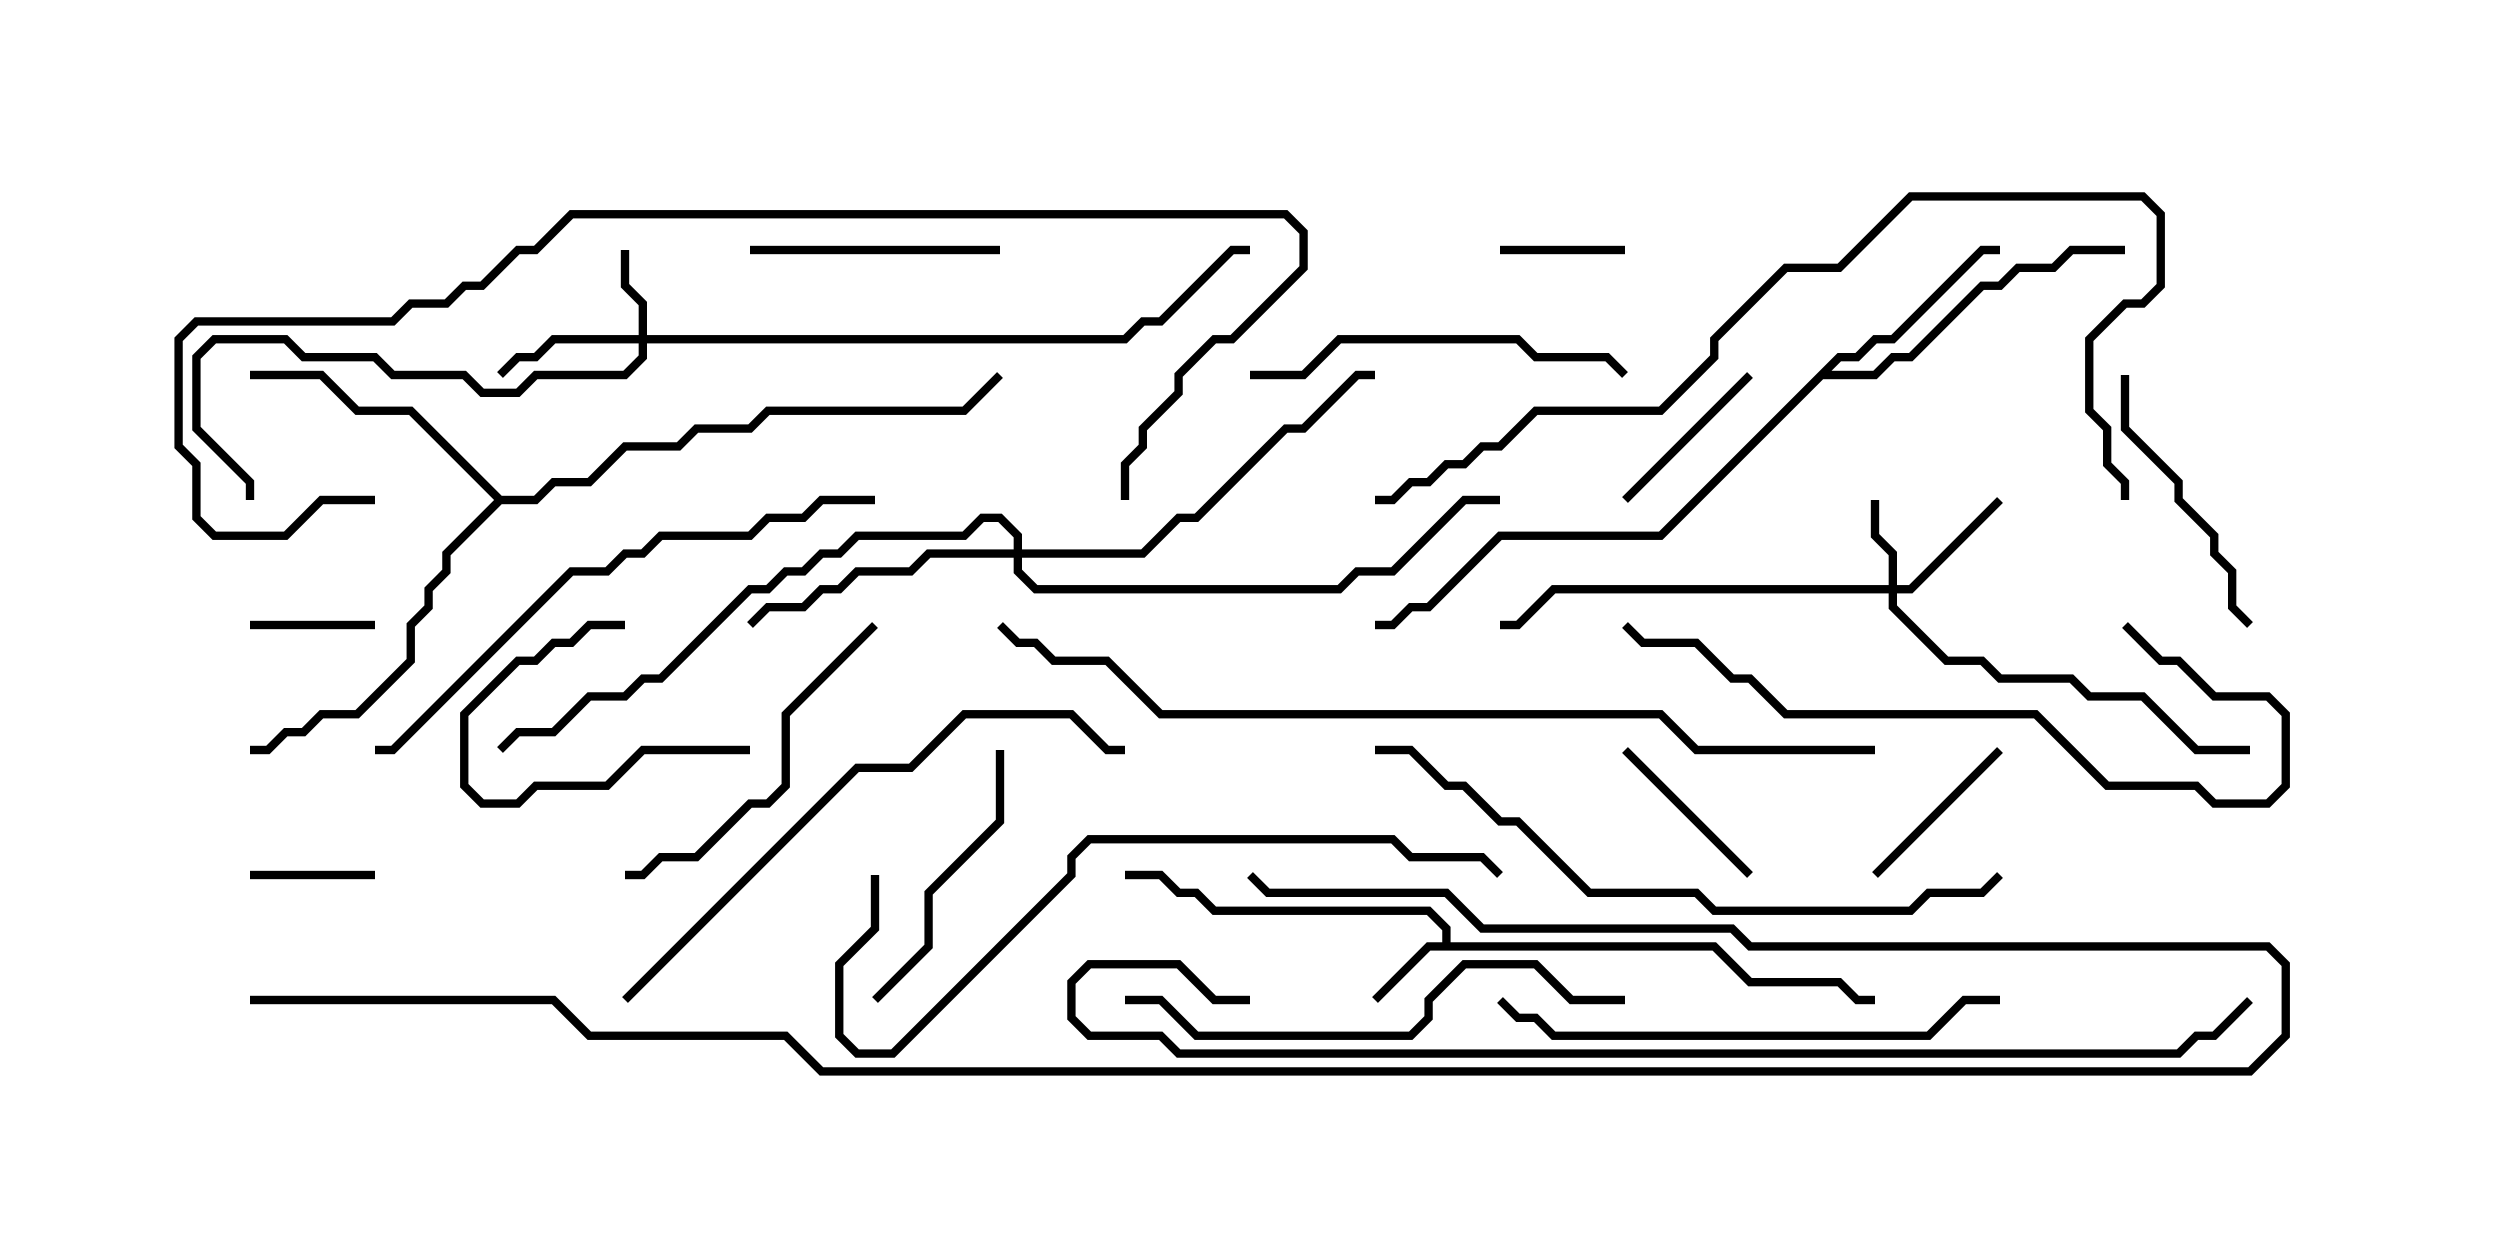 <svg version="1.1" width="30" height="15" xmlns="http://www.w3.org/2000/svg"><path d="M17.307,11.307L17.307,11.164L17.122,10.979L14.551,10.979L14.336,10.764L14.122,10.764L13.908,10.55L13.5,10.55L13.5,10.45L13.949,10.45L14.164,10.664L14.378,10.664L14.592,10.879L17.164,10.879L17.407,11.122L17.407,11.307L20.592,11.307L21.021,11.736L22.092,11.736L22.306,11.95L22.5,11.95L22.5,12.05L22.265,12.05L22.051,11.836L20.979,11.836L20.551,11.407L17.164,11.407L16.535,12.035L16.465,11.965L17.122,11.307z" stroke="none"/><path d="M22.051,4.236L22.265,4.236L22.479,4.021L22.694,4.021L23.765,2.95L24,2.95L24,3.05L23.806,3.05L22.735,4.121L22.521,4.121L22.306,4.336L22.092,4.336L21.978,4.45L22.479,4.45L22.694,4.236L22.908,4.236L23.765,3.379L23.979,3.379L24.194,3.164L24.622,3.164L24.836,2.95L25.5,2.95L25.5,3.05L24.878,3.05L24.664,3.264L24.235,3.264L24.021,3.479L23.806,3.479L22.949,4.336L22.735,4.336L22.521,4.55L21.878,4.55L19.949,6.479L18.021,6.479L17.164,7.336L16.949,7.336L16.735,7.55L16.5,7.55L16.5,7.45L16.694,7.45L16.908,7.236L17.122,7.236L17.979,6.379L19.908,6.379z" stroke="none"/><path d="M6.021,5.95L6.408,5.95L6.622,5.736L7.051,5.736L7.479,5.307L8.122,5.307L8.336,5.093L8.979,5.093L9.194,4.879L11.551,4.879L11.965,4.465L12.035,4.535L11.592,4.979L9.235,4.979L9.021,5.193L8.378,5.193L8.164,5.407L7.521,5.407L7.092,5.836L6.664,5.836L6.449,6.05L6.021,6.05L5.407,6.664L5.407,6.878L5.193,7.092L5.193,7.306L4.979,7.521L4.979,7.949L4.306,8.621L3.878,8.621L3.664,8.836L3.449,8.836L3.235,9.05L3,9.05L3,8.95L3.194,8.95L3.408,8.736L3.622,8.736L3.836,8.521L4.265,8.521L4.879,7.908L4.879,7.479L5.093,7.265L5.093,7.051L5.307,6.836L5.307,6.622L5.929,6L4.908,4.979L4.265,4.979L3.836,4.55L3,4.55L3,4.45L3.878,4.45L4.306,4.879L4.949,4.879z" stroke="none"/><path d="M7.664,4.021L7.664,3.664L7.45,3.449L7.45,3L7.55,3L7.55,3.408L7.764,3.622L7.764,4.021L13.479,4.021L13.694,3.807L13.908,3.807L14.765,2.95L15,2.95L15,3.05L14.806,3.05L13.949,3.907L13.735,3.907L13.521,4.121L7.764,4.121L7.764,4.306L7.521,4.55L6.449,4.55L6.235,4.764L5.765,4.764L5.551,4.55L4.694,4.55L4.479,4.336L3.622,4.336L3.408,4.121L2.592,4.121L2.407,4.306L2.407,5.122L3.05,5.765L3.05,6L2.95,6L2.95,5.806L2.307,5.164L2.307,4.265L2.551,4.021L3.449,4.021L3.664,4.236L4.521,4.236L4.735,4.45L5.592,4.45L5.806,4.664L6.194,4.664L6.408,4.45L7.479,4.45L7.664,4.265L7.664,4.121L6.664,4.121L6.449,4.336L6.235,4.336L6.035,4.535L5.965,4.465L6.194,4.236L6.408,4.236L6.622,4.021z" stroke="none"/><path d="M22.664,7.021L22.664,6.664L22.45,6.449L22.45,6L22.55,6L22.55,6.408L22.764,6.622L22.764,7.021L22.908,7.021L23.965,5.965L24.035,6.035L22.949,7.121L22.764,7.121L22.764,7.265L23.378,7.879L23.806,7.879L24.021,8.093L24.878,8.093L25.092,8.307L25.735,8.307L26.378,8.95L27,8.95L27,9.05L26.336,9.05L25.694,8.407L25.051,8.407L24.836,8.193L23.979,8.193L23.765,7.979L23.336,7.979L22.664,7.306L22.664,7.121L18.664,7.121L18.235,7.55L18,7.55L18,7.45L18.194,7.45L18.622,7.021z" stroke="none"/><path d="M12.164,6.593L12.164,6.449L11.979,6.264L11.806,6.264L11.592,6.479L10.306,6.479L10.092,6.693L9.878,6.693L9.664,6.907L9.449,6.907L9.235,7.121L9.021,7.121L7.949,8.193L7.735,8.193L7.521,8.407L7.092,8.407L6.664,8.836L6.235,8.836L6.035,9.035L5.965,8.965L6.194,8.736L6.622,8.736L7.051,8.307L7.479,8.307L7.694,8.093L7.908,8.093L8.979,7.021L9.194,7.021L9.408,6.807L9.622,6.807L9.836,6.593L10.051,6.593L10.265,6.379L11.551,6.379L11.765,6.164L12.021,6.164L12.264,6.408L12.264,6.593L13.694,6.593L14.122,6.164L14.336,6.164L15.408,5.093L15.622,5.093L16.265,4.45L16.5,4.45L16.5,4.55L16.306,4.55L15.664,5.193L15.449,5.193L14.378,6.264L14.164,6.264L13.735,6.693L12.264,6.693L12.264,6.836L12.449,7.021L16.051,7.021L16.265,6.807L16.694,6.807L17.551,5.95L18,5.95L18,6.05L17.592,6.05L16.735,6.907L16.306,6.907L16.092,7.121L12.408,7.121L12.164,6.878L12.164,6.693L11.164,6.693L10.949,6.907L10.306,6.907L10.092,7.121L9.878,7.121L9.664,7.336L9.235,7.336L9.035,7.535L8.965,7.465L9.194,7.236L9.622,7.236L9.836,7.021L10.051,7.021L10.265,6.807L10.908,6.807L11.122,6.593z" stroke="none"/><path d="M3,10.55L3,10.45L4.5,10.45L4.5,10.55z" stroke="none"/><path d="M4.5,7.45L4.5,7.55L3,7.55L3,7.45z" stroke="none"/><path d="M18,3.05L18,2.95L19.5,2.95L19.5,3.05z" stroke="none"/><path d="M23.965,8.965L24.035,9.035L22.535,10.535L22.465,10.465z" stroke="none"/><path d="M20.965,4.465L21.035,4.535L19.535,6.035L19.465,5.965z" stroke="none"/><path d="M9,8.95L9,9.05L7.735,9.05L7.306,9.479L6.449,9.479L6.235,9.693L5.765,9.693L5.521,9.449L5.521,8.551L6.194,7.879L6.408,7.879L6.622,7.664L6.836,7.664L7.051,7.45L7.5,7.45L7.5,7.55L7.092,7.55L6.878,7.764L6.664,7.764L6.449,7.979L6.235,7.979L5.621,8.592L5.621,9.408L5.806,9.593L6.194,9.593L6.408,9.379L7.265,9.379L7.694,8.95z" stroke="none"/><path d="M19.465,9.035L19.535,8.965L21.035,10.465L20.965,10.535z" stroke="none"/><path d="M9,3.05L9,2.95L12,2.95L12,3.05z" stroke="none"/><path d="M11.95,9L12.05,9L12.05,9.878L11.193,10.735L11.193,11.378L10.535,12.035L10.465,11.965L11.093,11.336L11.093,10.694L11.95,9.836z" stroke="none"/><path d="M27.035,7.465L26.965,7.535L26.736,7.306L26.736,6.878L26.521,6.664L26.521,6.449L26.093,6.021L26.093,5.806L25.45,5.164L25.45,4.5L25.55,4.5L25.55,5.122L26.193,5.765L26.193,5.979L26.621,6.408L26.621,6.622L26.836,6.836L26.836,7.265z" stroke="none"/><path d="M10.465,7.465L10.535,7.535L9.479,8.592L9.479,9.449L9.235,9.693L9.021,9.693L8.378,10.336L7.949,10.336L7.735,10.55L7.5,10.55L7.5,10.45L7.694,10.45L7.908,10.236L8.336,10.236L8.979,9.593L9.194,9.593L9.379,9.408L9.379,8.551z" stroke="none"/><path d="M15,4.55L15,4.45L15.622,4.45L16.051,4.021L18.235,4.021L18.449,4.236L19.306,4.236L19.535,4.465L19.465,4.535L19.265,4.336L18.408,4.336L18.194,4.121L16.092,4.121L15.664,4.55z" stroke="none"/><path d="M24,11.95L24,12.05L23.592,12.05L23.164,12.479L18.622,12.479L18.408,12.264L18.194,12.264L17.965,12.035L18.035,11.965L18.235,12.164L18.449,12.164L18.664,12.379L23.122,12.379L23.551,11.95z" stroke="none"/><path d="M25.465,7.535L25.535,7.465L25.949,7.879L26.164,7.879L26.592,8.307L27.235,8.307L27.479,8.551L27.479,9.449L27.235,9.693L26.551,9.693L26.336,9.479L25.265,9.479L24.408,8.621L21.408,8.621L20.979,8.193L20.765,8.193L20.336,7.764L19.694,7.764L19.465,7.535L19.535,7.465L19.735,7.664L20.378,7.664L20.806,8.093L21.021,8.093L21.449,8.521L24.449,8.521L25.306,9.379L26.378,9.379L26.592,9.593L27.194,9.593L27.379,9.408L27.379,8.592L27.194,8.407L26.551,8.407L26.122,7.979L25.908,7.979z" stroke="none"/><path d="M19.5,11.95L19.5,12.05L18.836,12.05L18.408,11.621L17.592,11.621L17.193,12.021L17.193,12.235L16.949,12.479L14.336,12.479L13.908,12.05L13.5,12.05L13.5,11.95L13.949,11.95L14.378,12.379L16.908,12.379L17.093,12.194L17.093,11.979L17.551,11.521L18.449,11.521L18.878,11.95z" stroke="none"/><path d="M10.5,5.95L10.5,6.05L9.878,6.05L9.664,6.264L9.235,6.264L9.021,6.479L7.949,6.479L7.735,6.693L7.521,6.693L7.306,6.907L6.878,6.907L4.735,9.05L4.5,9.05L4.5,8.95L4.694,8.95L6.836,6.807L7.265,6.807L7.479,6.593L7.694,6.593L7.908,6.379L8.979,6.379L9.194,6.164L9.622,6.164L9.836,5.95z" stroke="none"/><path d="M7.535,12.035L7.465,11.965L10.265,9.164L10.908,9.164L11.551,8.521L12.878,8.521L13.306,8.95L13.5,8.95L13.5,9.05L13.265,9.05L12.836,8.621L11.592,8.621L10.949,9.264L10.306,9.264z" stroke="none"/><path d="M10.45,10.5L10.55,10.5L10.55,11.164L10.121,11.592L10.121,12.408L10.306,12.593L10.694,12.593L12.807,10.479L12.807,10.265L13.051,10.021L16.735,10.021L16.949,10.236L17.806,10.236L18.035,10.465L17.965,10.535L17.765,10.336L16.908,10.336L16.694,10.121L13.092,10.121L12.907,10.306L12.907,10.521L10.735,12.693L10.265,12.693L10.021,12.449L10.021,11.551L10.45,11.122z" stroke="none"/><path d="M16.5,9.05L16.5,8.95L16.949,8.95L17.378,9.379L17.592,9.379L18.021,9.807L18.235,9.807L19.092,10.664L20.378,10.664L20.592,10.879L22.908,10.879L23.122,10.664L23.765,10.664L23.965,10.465L24.035,10.535L23.806,10.764L23.164,10.764L22.949,10.979L20.551,10.979L20.336,10.764L19.051,10.764L18.194,9.907L17.979,9.907L17.551,9.479L17.336,9.479L16.908,9.05z" stroke="none"/><path d="M4.5,5.95L4.5,6.05L3.878,6.05L3.449,6.479L2.551,6.479L2.307,6.235L2.307,5.592L2.093,5.378L2.093,4.051L2.336,3.807L4.694,3.807L4.908,3.593L5.336,3.593L5.551,3.379L5.765,3.379L6.194,2.95L6.408,2.95L6.836,2.521L15.449,2.521L15.693,2.765L15.693,3.235L14.806,4.121L14.592,4.121L14.193,4.521L14.193,4.735L13.764,5.164L13.764,5.378L13.55,5.592L13.55,6L13.45,6L13.45,5.551L13.664,5.336L13.664,5.122L14.093,4.694L14.093,4.479L14.551,4.021L14.765,4.021L15.593,3.194L15.593,2.806L15.408,2.621L6.878,2.621L6.449,3.05L6.235,3.05L5.806,3.479L5.592,3.479L5.378,3.693L4.949,3.693L4.735,3.907L2.378,3.907L2.193,4.092L2.193,5.336L2.407,5.551L2.407,6.194L2.592,6.379L3.408,6.379L3.836,5.95z" stroke="none"/><path d="M25.55,6L25.45,6L25.45,5.806L25.236,5.592L25.236,5.164L25.021,4.949L25.021,4.051L25.479,3.593L25.694,3.593L25.879,3.408L25.879,2.592L25.694,2.407L22.949,2.407L22.092,3.264L21.449,3.264L20.621,4.092L20.621,4.306L19.949,4.979L18.449,4.979L18.021,5.407L17.806,5.407L17.592,5.621L17.378,5.621L17.164,5.836L16.949,5.836L16.735,6.05L16.5,6.05L16.5,5.95L16.694,5.95L16.908,5.736L17.122,5.736L17.336,5.521L17.551,5.521L17.765,5.307L17.979,5.307L18.408,4.879L19.908,4.879L20.521,4.265L20.521,4.051L21.408,3.164L22.051,3.164L22.908,2.307L25.735,2.307L25.979,2.551L25.979,3.449L25.735,3.693L25.521,3.693L25.121,4.092L25.121,4.908L25.336,5.122L25.336,5.551L25.55,5.765z" stroke="none"/><path d="M22.5,8.95L22.5,9.05L20.336,9.05L19.908,8.621L13.908,8.621L13.265,7.979L12.622,7.979L12.408,7.764L12.194,7.764L11.965,7.535L12.035,7.465L12.235,7.664L12.449,7.664L12.664,7.879L13.306,7.879L13.949,8.521L19.949,8.521L20.378,8.95z" stroke="none"/><path d="M15,11.95L15,12.05L14.551,12.05L14.122,11.621L13.092,11.621L12.907,11.806L12.907,12.194L13.092,12.379L13.949,12.379L14.164,12.593L26.122,12.593L26.336,12.379L26.551,12.379L26.965,11.965L27.035,12.035L26.592,12.479L26.378,12.479L26.164,12.693L14.122,12.693L13.908,12.479L13.051,12.479L12.807,12.235L12.807,11.765L13.051,11.521L14.164,11.521L14.592,11.95z" stroke="none"/><path d="M3,12.05L3,11.95L6.664,11.95L7.092,12.379L9.449,12.379L9.878,12.807L26.979,12.807L27.379,12.408L27.379,11.592L27.194,11.407L20.979,11.407L20.765,11.193L17.765,11.193L17.336,10.764L15.194,10.764L14.965,10.535L15.035,10.465L15.235,10.664L17.378,10.664L17.806,11.093L20.806,11.093L21.021,11.307L27.235,11.307L27.479,11.551L27.479,12.449L27.021,12.907L9.836,12.907L9.408,12.479L7.051,12.479L6.622,12.05z" stroke="none"/></svg>